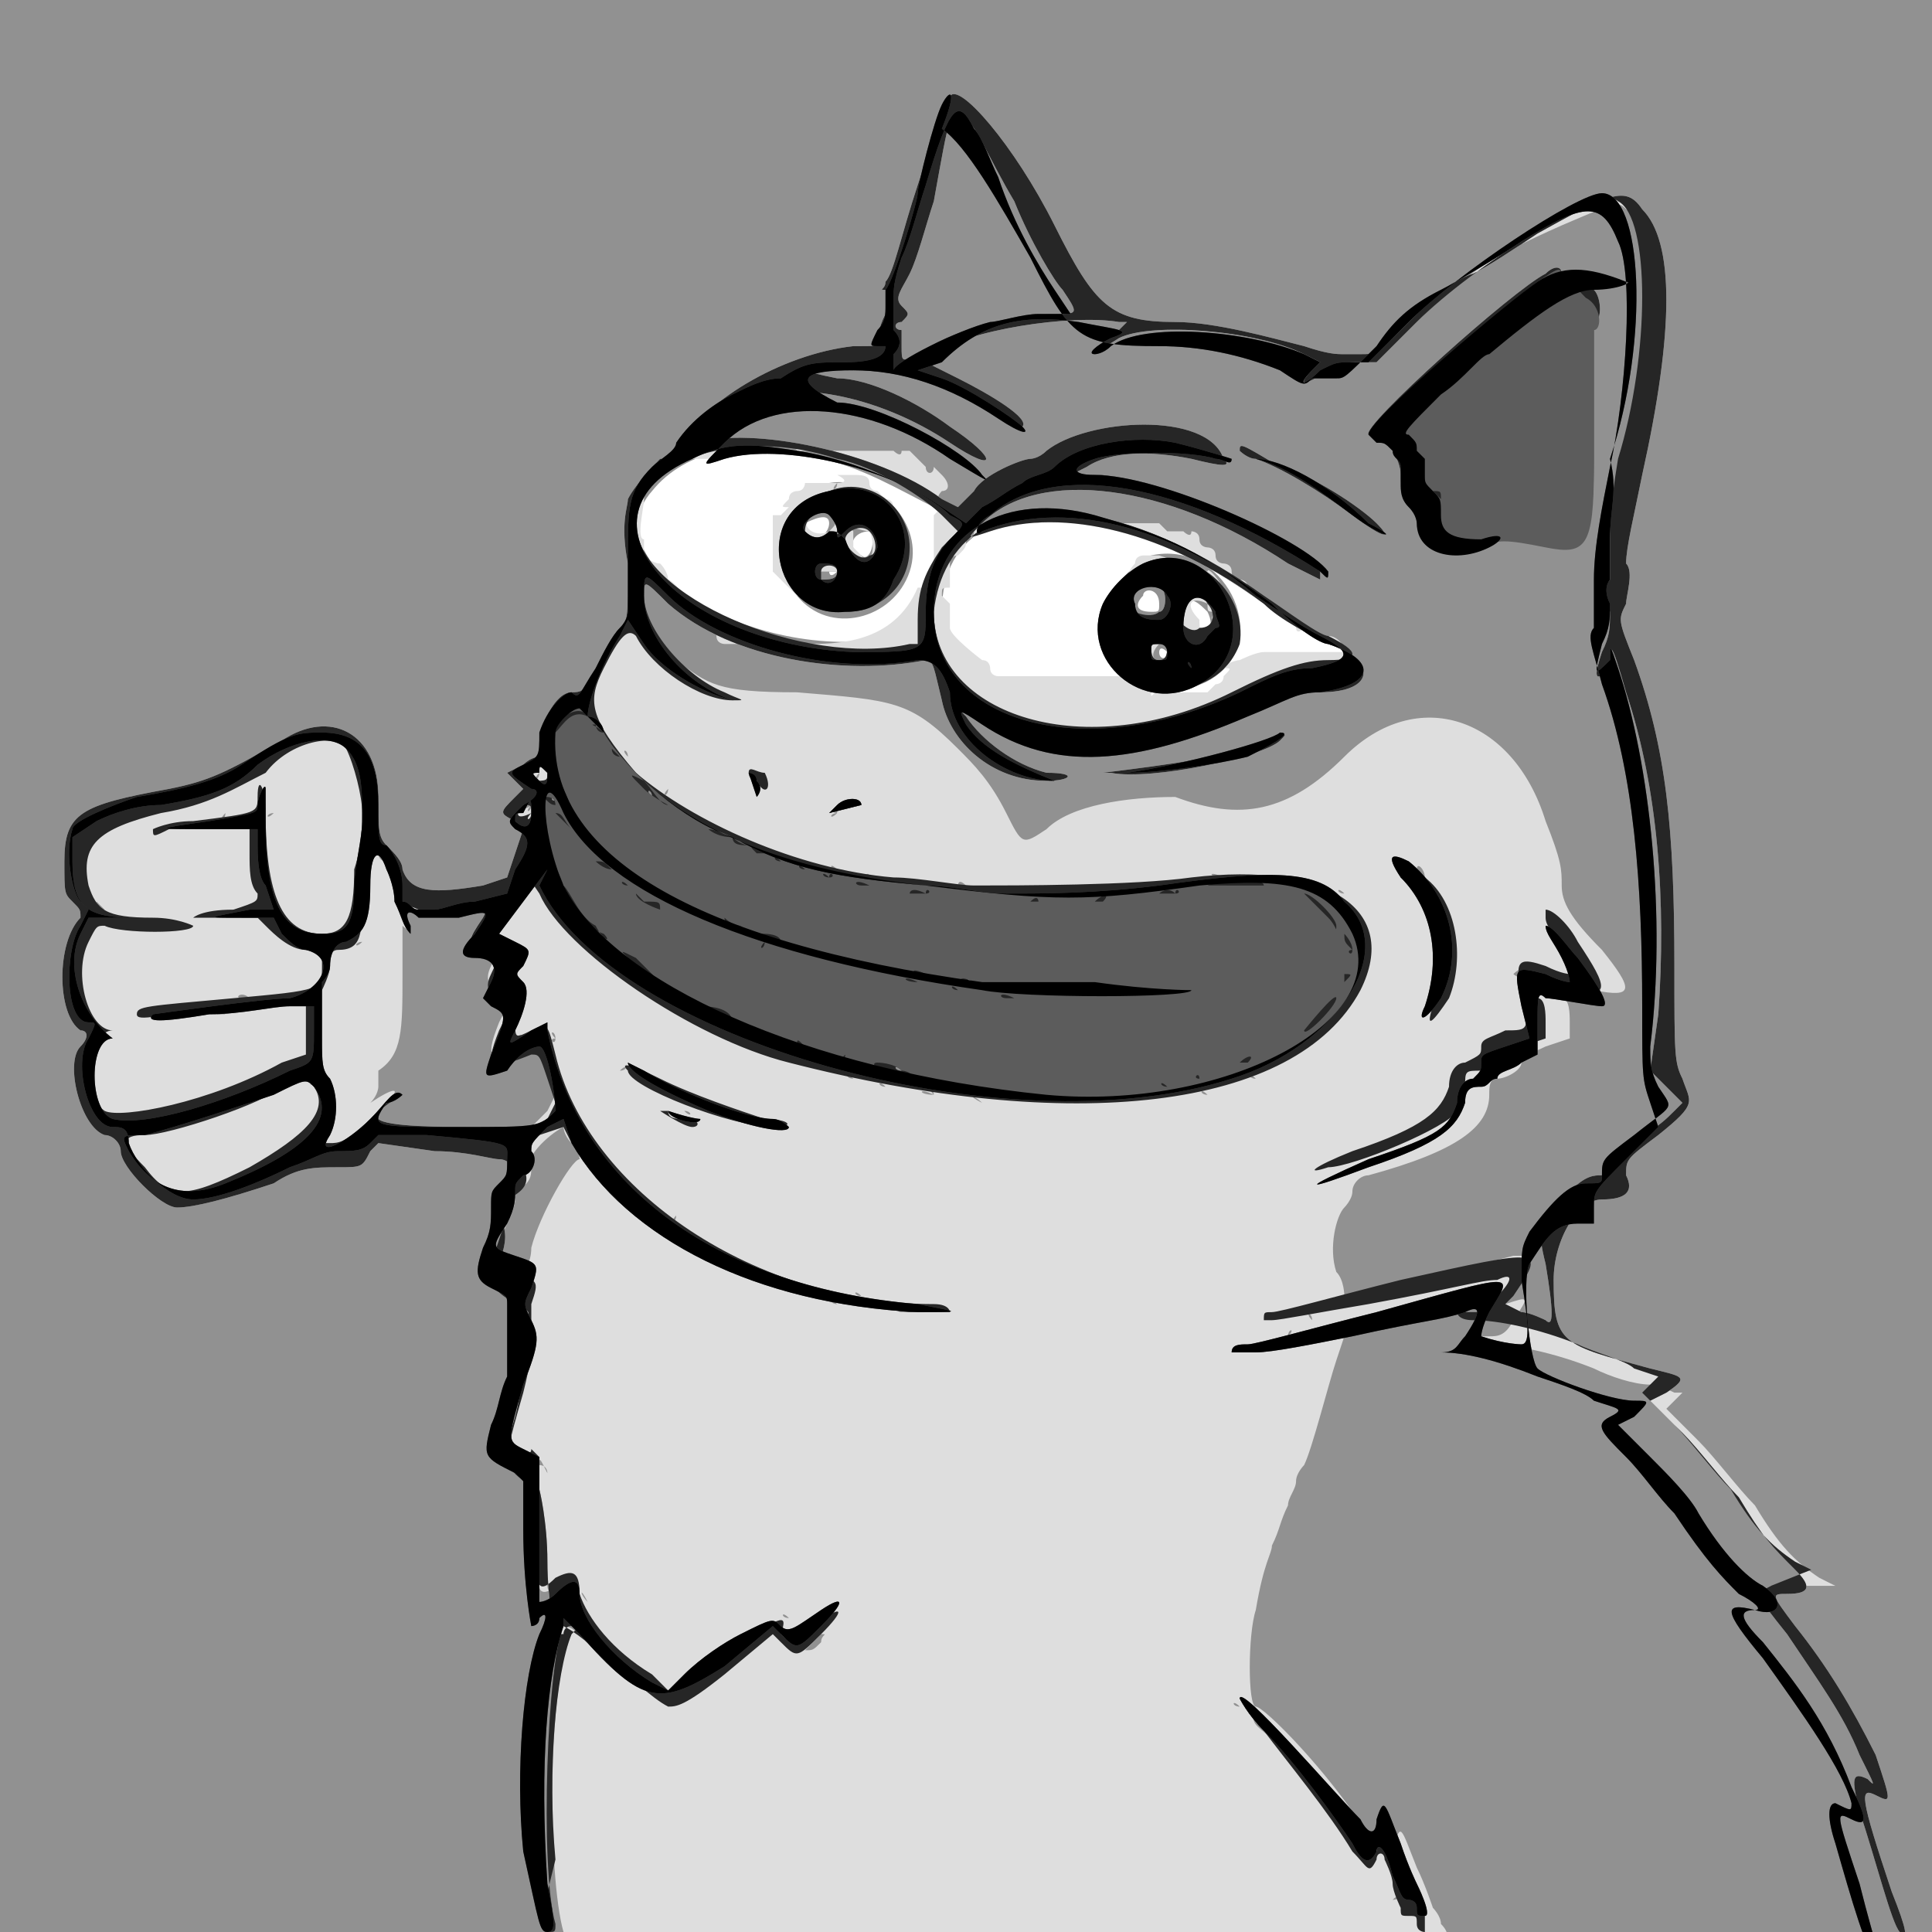 <svg xmlns="http://www.w3.org/2000/svg" xmlns:xlink="http://www.w3.org/1999/xlink" xml:space="preserve" viewBox="0 0 24 24" fill="#000000"><rect x="0" y="0" width="24" height="24" fill="#808080" stroke="none"/><defs><path id="a" d="M0 0h24v24H0z"/></defs><clipPath id="b"><use xlink:href="#a" style="overflow:visible"/></clipPath><g style="clip-path:url(#b)"><path d="M0 0h24v24H0z" style="fill:#FFFFFF"/><path d="M0 12v12h24V0H0zm10.2-6.3c.5.1 1 .4 1.4.6l.3.2-.1.2c-.2.2-.3.6-.3.9v.3h-.3c-1.8.4-3.9-.9-3.1-1.8.4-.5 1.2-.7 2.1-.4m.1.3c-.7.2-.9.9-.4 1.4.4.5 1.2.3 1.4-.3s-.4-1.2-1-1.1m3.5.5c.6.2 1.2.5 1.9 1 .3.2.7.5.8.5.3.1.3.2-.1.2-.3 0-.5.1-1 .3-1.2.6-1.8.6-2.8.3q-.9-.3-.9-1.2c0-1 .8-1.4 2.1-1.1m-3.5 0c0 .1-.1.2-.2.2s-.1-.1-.1-.2q.3-.15.3 0m.5.1c.1.1 0 .4-.1.3-.2-.1-.1-.3.1-.3-.1 0 0 0 0 0m3.5.3c-.2.1-.4.3-.5.5-.3.7.6 1.5 1.3 1s.1-1.7-.8-1.5m-3.9.2q-.15.15 0 0c-.1.1-.1 0-.1 0zc-.1 0 0 0 0 0m4 .4c0 .1 0 .1-.1.1-.2 0-.2-.1-.1-.2 0-.1.2-.1.2.1m.6.1c.1.2 0 .3-.2.2-.1 0-.1-.2-.1-.3.1-.1.2 0 .3.1m-.5.5c0 .1-.1.1-.1 0 0 0 0-.1.1 0 0-.1 0 0 0 0M6.7 9.6q-.15 0 0 0c-.1 0 0-.1 0 0 0-.1 0 0 0 0" style="fill-rule:evenodd;clip-rule:evenodd;fill:#919191"/><path d="M11.8 1.2c-.1.1-.2.5-.4 1.1s-.3 1.1-.4 1.2c0 .1-.1.1 0 .1s.1.2 0 .3c-.1.2-.1.3 0 .2.1 0 .1 0 .1.1s-.1.1-.5.1c-.9.1-1.9.7-2.2 1.3-.1.1-.1.1-.2.1 0 0-.3.3-.4.5 0 .1-.1.3 0 .8 0 .7 0 .7-.1.8s-.2.3-.3.5c-.1.3-.2.3-.3.3-.2 0-.4.4-.4.7v.1s-.1 0-.2.1l-.2.1.1.1.1.1-.1.1c-.2.2-.2.2 0 .3l.1.1-.1.3-.1.3-.3.1c-.6.1-.9.1-1-.2 0-.1-.1-.2-.2-.3s-.1-.2-.1-.6c0-.8-.6-1.1-1.2-.7-.7.4-.9.5-1.4.6-1.1.2-1.3.3-1.3.9 0 .4 0 .4.1.5s.1.1.1.2c-.3.3-.3 1.2 0 1.4.1 0 .1.1 0 .2-.2.2 0 1 .3 1.1.1 0 .2.1.2.2 0 .2.5.7.7.7q.3 0 1.2-.3c.3-.2.5-.2.8-.2s.3 0 .4-.2l.1-.1.7.1c.4 0 .7.1.8.1.2 0 .3.3.1.5-.1.1-.1.1-.1.2.1.2.1.3 0 .6s-.1.3.2.5c.2.1.2.1.1.2v.2c0 .3 0 .6-.1 1-.2.6-.1.7.3.9 0 0 .1.4.1.9s.1.9.1.9H7s0-.1.1-.1.1 0 0 .1c-.3.6-.3 3-.1 3.7 0 .1 10.9.1 10.9 0 .1.1.1 0 0-.1 0-.1-.1-.2-.1-.2s-.1-.3-.2-.5c-.2-.5-.2-.6-.3-.2 0 .1 0 .1-.3-.2-.5-.8-1.3-1.6-1.4-1.6s-.1-.9 0-1.2c.1-.6.2-.7.2-.8.1-.2.1-.3.2-.5 0-.1.1-.2.1-.3s.1-.2.1-.2c.1-.2.3-1 .4-1.3l.1-.3.9-.2c.5-.1 1-.2 1.1-.2.3-.1.3-.1.1.2-.1.2-.2.2-.3.2h-.2s0 .1.2.1c.3 0 .8.1 1.3.3.2.1.5.2.7.2.1 0 .3.1.3.1h.1l-.1.1-.1.1.4.4c.2.2.5.6.7.8.3.5.5.7.8.9l.2.1H22c-.2.1-.2.1.2.6.4.6.7 1 .9 1.5.2.4.2.4.1.3-.2-.1-.2 0-.1.4.2.6.4 1.4.5 1.5s.1 0-.1-.5c-.4-1.2-.4-1.3-.2-1.2s.2.1 0-.5c-.3-.6-.6-1.1-1-1.6-.3-.4-.3-.4-.1-.4.3 0 .3-.1.1-.3-.3-.3-.4-.4-.7-.9-.2-.2-.5-.6-.7-.8l-.4-.4.2-.1c.3-.2.2-.2-.2-.3-1.1-.3-1.2-.3-1.2-1.1 0-.5.3-1 .6-1q.45 0 .3-.3c0-.2 0-.2.4-.5.5-.4.4-.4.3-.7-.1-.2-.1-.3-.1-1.4 0-1.7-.1-2.7-.5-3.8-.2-.5-.2-.5-.1-.7 0-.1.1-.4 0-.5 0-.2.1-.6.2-1.1q.6-2.7 0-3.3c-.2-.3-.4-.2-1.3.3-.3.2-.6.4-.8.5-.3.1-.5.3-.8.6-.4.4-.4.4-.6.4h-.2c-.1 0-.2 0-.5-.1-.4-.1-1.1-.3-1.6-.3-.8 0-1-.2-1.5-1.2S11.9 1 11.8 1.2m.2.3c.1 0 .3.5.6 1 .2.5.5 1 .6 1.1.2.3.2.3-.1.3-.5 0-1.3.2-1.7.5-.2.1-.2.1-.2-.1v-.2c-.1 0-.1-.1 0-.1.1-.1.1-.1 0-.2s0-.2.1-.4.2-.6.3-.9c.2-1.1.2-1.2.4-1m8.2 1.1c.4.2.4 1.9 0 3.2-.2.5-.2.7-.2 1v.4c-.1.1-.1.2 0 .4 0 .2 0 .3-.1.5-.1.3-.1.4.1.2 0-.3 0-.4.2.3.4 1.2.5 2.6.4 4l-.1.7.2.2.2.2-.1.1c-.1.1-.2.2-.4.3-.3.2-.4.3-.4.4s0 .1-.1.1-.2 0-.4.2c-.4.4-.4.5-.3.9.1.6.1.8 0 .7 0 0-.2-.1-.3-.1l-.2-.1.1-.1c.2-.3.3-.5.1-.5h-.1l-.8.2c-1.4.3-1.3.3-1.3.3s0-.2-.1-.3c-.1-.3 0-.7.1-.8 0 0 .1-.1.1-.2s.1-.2.2-.2c1.1-.3 1.5-.6 1.5-1 0-.1 0-.2.1-.2s.3-.1.3-.2.1-.1.3-.2l.3-.1v-.2c0-.1 0-.3-.1-.3 0-.1 0-.1.4-.1.5.1.5 0 .1-.5-.4-.4-.5-.6-.5-.8s0-.3-.2-.8c-.4-1.3-1.6-1.7-2.5-.8-.7.7-1.3.8-2.1.5-.6 0-1.3.1-1.6.4-.3.2-.3.2-.5-.2s-.4-.6-.6-.8c-.6-.6-.8-.6-2-.7-1 0-1.1-.1-1.5-.4-.3-.2-.4-.6-.4-.8s0-.2.3.1c.8.7 2.2.9 3.2.7.1 0 .1.1.2.5.1.5.6 1 1.3 1 .3 0 .4-.1 0-.1-.4-.1-.8-.4-1-.7-.1-.1-.1-.1.3.1 1 .5 1.9.5 3.1-.1.5-.3.7-.3 1-.3.7 0 .7-.4.1-.6-.2-.1-.6-.3-.8-.5-1.2-.9-2.5-1.2-3.4-.9-.3.1-.3.1-.1-.1.7-.7 2.3-.5 3.8.5l.4.2v-.1s-.1-.1-.3-.2c-.7-.5-1.8-.9-2.4-1h-.4l.2-.1c.3-.2.8-.2 1.3-.1.4.1.5.1.4 0-.2-.6-1.7-.5-2.2-.1-.1.1-.2.1-.2.1-.1 0-.6.2-.7.4l-.2.2-.2-.1c-.8-.6-2.4-.9-3-.7-.1 0 .3-.4.5-.5.6-.3 1.7-.1 2.6.5.6.4.6.2 0-.2-.4-.3-1-.6-1.4-.6-.5-.1-.4-.1.2-.1s1.3.2 1.9.6c.1.1.2.1.2.1.1-.1-.4-.4-.8-.6l-.4-.2.1-.1c.4-.3 1.7-.5 2.3-.4h.1l-.1.1c-.3.2-.3.3 0 .1.4-.2 1.7-.1 2.3.2l.2.1-.1.1c-.2.2-.1.2.2 0 .2-.1.2-.1.4-.1h.2l.5-.5c.6-.6.9-.8 1.8-1.2.7-.3.7-.3.8-.2m-1 .8c-.4.2-2.3 1.9-2.2 2h.1c.1 0 .3.3.3.5 0 .1 0 .2.1.2s.1.1.1.2c0 .4.5.6.8.4.2-.1.4-.1.8 0 .5.1.6 0 .6-1V4c.1 0 .1-.3 0-.4s-.1-.1 0-.1c.3 0 0-.1-.4-.1 0-.1-.1-.1-.2 0m.5.1q0 .15 0 0-.15 0 0 0s.1 0 0 0m-.4.2c-.1.1-.1 0 0 0q-.15 0 0 0m-.6.4s0 .1-.1.1l-.1.1.1-.1c.1-.1.1-.2.1-.1m-.4.3q0 .15 0 0c-.2.1-.2.1-.1.1zm-.4.4s0 .1 0 0q-.15.15 0 0c-.1 0 0 0 0 0m-.3.3c-.1.1-.1 0 0 0-.1 0 0-.1 0 0m-7.7.5h1.2s.1.1.1 0h.1l.1.1.1.1c0 .1.1.1.1 0l.1.1c.1.1.1.2 0 .2 0 0-.1.1 0 .1v.1l-.1.1v.5c0 .2 0 .5-.1.4h-.1c-.3.7-1 .7-1.4.7H9s-.1 0-.1-.1-.1-.1 0 0l-.1-.1s-.1 0-.1-.1c-.3-.5-.4-.5-.4-.5s0-.1-.1-.2c-.1 0-.2-.1-.2-.1v-.2c-.1 0 0-.4 0-.5v-.1s0-.1.1-.2.2-.2.2-.1l.1-.1s.1-.1.1 0h.4c.1-.2 1-.2 1-.1m5.5 0s.1.1.2.1c.3.1.8.4 1.2.7s.5.3.3.1-.8-.6-1.2-.7c-.5-.3-.5-.3-.5-.2m2.3.4q0-.15 0 0 0-.15 0 0m-7.3 0c0 .1-.1.1 0 0H10s0 .1-.1.1c0 0-.1 0-.1.1-.1.1-.1.1 0 .1l-.1.1h-.1v.7l.3.3h.8s.1 0 .2-.1l.1-.1.1-.1c0-.1.1-.1 0-.1v-.1c.1-.1.1-.4 0-.4v-.2s0-.1-.1-.1l-.1-.1s-.1 0-.1-.1-.1-.1-.2-.1h-.2c.2.1 0 .1 0 .1m7.5.3q-.15 0 0 0 0-.15 0 0 0-.15 0 0m-4.4.1c.1 0 .1 0 .1.1s0 0 .1 0h.7l.1.1h.2s.1.1.1 0c0 0 .1 0 .1.1s.1.1.1.1.1 0 .1.1.1.1.1.1.1 0 .1.1.1.1.1.1.1 0 .1.1.5.4.5.4.1 0 .1.1c0 0 0 .1.1 0 0 0 .1 0 .1.1 0 0 .1.1.1 0h.1c.1 0 .2.1.2.2h-1c-.1 0-.3.1-.3.1-.1 0-.5.2-.5.2h-2.5s-.1 0-.1-.1c0 0 0-.1-.1-.1 0 0-.4-.3-.4-.4v-.3l-.1-.1c0-.1 0-.1.1-.1V7s0-.1.1-.1c.1-.1.1-.1.1-.2 0 0 .1 0 .1-.1l.1-.1h.7c.3-.1.5-.1.6-.1m-3.2 0c.1.1.1.1 0 .2-.2.1-.4-.1-.2-.2.1-.1.2-.1.2 0m7.6.1q.15.15 0 0 0-.15 0 0m-7.1.1c.1.2 0 .5-.1.3l-.1-.1v-.2c-.1-.1.1 0 .2 0m7.4 0q-.15 0 0 0-.15 0 0 0m-3.8.3q0 .15 0 0h-.2s-.1 0-.1.1c-.1.1-.1.2-.1.2s0 .1-.1.1c0 0-.1 0 0 .1v.8c0 .1.3.3.3.3s.1 0 .1.1 0 0 .1 0h.6l.1-.1s.1 0 .1-.1c.1-.1.1-.1 0-.1l.1-.1v-.4c0-.1 0-.2-.1-.2v-.2c.1 0-.2-.4-.2-.3h-.2l-.1-.1zm-4 .2c0 .1-.1.1-.2.1 0 0-.1 0-.1-.1zm4 .2q0 .15 0 0c.1 0 .1.3 0 .3 0 .1-.3.1-.3 0-.1-.1 0-.2 0-.3.1 0 .3-.1.3 0m.6.2s0 .1 0 0c0 .1 0 .1.1.1q.15 0 0 0s-.1.1 0 .1v.1s-.1 0-.1.1q0 .15 0 0s0-.1 0 0c-.1 0-.1-.1-.1-.2-.2-.2-.1-.3.1-.2m-.5.6s0 .1 0 0c0 .1 0 .1-.1.1s-.1-.1 0-.2c.1 0 .1 0 .1.1q.15 0 0 0m-6.3.1q.15.15 0 0c-.1 0-.1-.1 0 0-.1-.1 0 0 0 0m1 .5h-.1zs.1 0 0 0m-2 .1q0 .15 0 0-.15 0 0 0m.2.1q.15 0 0 0 0-.15 0 0 0-.15 0 0m8.3.3c-.4.2-1.2.3-2 .4h.1c.5.1 1.9-.2 2.1-.4.1-.1.1-.1-.2 0m-11.8 0q0 .15 0 0s.1 0 0 0m.4.1c.1 0 .1.1 0 0 .1.1 0 0 0 0l-.1-.1s.1 0 .1.1m3.5.1q.15.15 0 0c-.1-.1 0-.1 0 0m-4.6.1q-.15.15 0 0m3.5.1c0 .1-.1.1 0 0h-.1c-.1 0 0-.1.1 0-.1 0 0 0 0 0v-.1zm1.1 0q.15.15 0 0c-.1-.1 0-.1 0 0m-1 .1q-.15 0 0 0 0-.15 0 0m2.7.1s-.1 0 0 0c-.1-.1 0-.1 0 0q0-.15 0 0m-1.4.1q.15 0 0 0-.15-.15 0 0c-.1-.1 0-.1 0 0m.2-.1q0 .15 0 0c0 .1-.1.1 0 0q-.15 0 0 0-.15 0 0 0m-3.8.2c0 .1 0 0 0 0v-.1zm5-.2q0 .15 0 0-.15.15 0 0m-6.1.3c-.1.1-.1 0 0 0v-.2zm3.5-.2s0 .1 0 0c0 .1-.1 0 0 0q-.15 0 0 0c-.1 0 0 0 0 0m-4.7.1q-.15 0 0 0-.15 0 0 0m1 .1q0-.15 0 0 0-.15 0 0m3.4-.1q0 .15 0 0c-.1.1-.2 0-.2 0zc-.1.1 0 .1 0 0m.5 0s0 .1 0 0c0 .1 0 0 0 0q-.15 0 0 0m3.3.1c-.1 0-.1.1 0 0-.1 0 0-.1 0 0q0-.15 0 0m-8.5 0q-.15-.15 0 0 0-.15 0 0m1.2 0s-.1 0 0 0q-.15 0 0 0m-.3 0c0 .1-.1.1 0 0q-.15 0 0 0m4.2.1q-.15-.15 0 0 0-.15 0 0m-4.7 0s.1 0 0 0m-.3.1s0 .1 0 0q-.15 0 0 0 0-.15 0 0m1 0h-.1zm.2.2c0 .1 0 0 0 0v-.2zm3.9-.2s0 .1 0 0c0 .1 0 0 0 0q-.15 0 0 0m-4.9 0q0 .15 0 0 .15 0 0 0m-1.2.2q0 .15 0 0 0 .15 0 0m2.4.1q-.15 0 0 0v-.1zm3.9 0q.15 0 0 0s0-.1 0 0c0-.1 0 0 0 0m-2.9.6v-.4zm5.1-.6s-.1 0 0 0q-.15 0 0 0m-8.5.2v-.1zm3.8-.1q0 .15 0 0c-.1 0-.1-.1-.1-.1zm2.9 0q.15.15 0 0 0 .15 0 0m2.7.1s-.1 0 0 0c-.1 0-.1-.1 0 0 0-.1 0 0 0 0m7.3.1.1.1zc-.1-.1-.2-.1-.1-.1 0-.1.1 0 .1.1m-10.8 0q0-.15 0 0c0-.1 0 0 0 0m8.7-.1h-.1zs.1 0 0 0m.4 0h-.1zm-12.7.1q-.15.15 0 0c-.1 0-.1-.1 0 0m.1 0s0-.1 0 0m7.4 0c-.1 0 0-.1 0 0 0-.1 0 0 0 0m4.4 0s-.1 0 0 0c-.2 0-.2-.1 0 0 0-.1 0 0 0 0m2.3 0q.15.15 0 0c.1.1 0 .1 0 0l-.1-.1zM4.9 11q-.15 0 0 0-.15-.15 0 0 0-.15 0 0m6.8-.1h-.1zm3.1 0h-.1zM12 11h-.1s0-.1.1 0c0-.1 0 0 0 0m2.4 0h-.1s0-.1.1 0c0-.1.1 0 0 0m-2 0h-.1zm1.6 0q-.15 0 0 0-.15 0 0 0m1.1 0H15zm-3.7.1q-.15 0 0 0-.15-.15 0 0 0-.15 0 0m3.3 0s-.1 0 0 0q-.15-.15 0 0 0-.15 0 0m2 0q.15.15 0 0c-.1 0-.1-.1 0 0 0-.1 0 0 0 0m-15.5.1.1.1s-.1 0-.1-.1c-.1-.1-.2-.1-.1-.1zm2.1 0q0-.15 0 0 0-.15 0 0m1.6 0q0-.15 0 0 0-.15 0 0m6.9-.1s.1 0 0 0m2.4 0q.15 0 0 0m-10.7.1q-.15 0 0 0-.15-.15 0 0m3.6 0q-.15-.15 0 0 0-.15 0 0m-1.1.2c-.2.3-.2.3 0 .3s.2.1.1.3 0 .3.2.3c.1 0 .1 0-.1.4-.2.5-.1.5.4.3.1 0 .1 0 .2.3l.1.3-.1.2-.2.2H6c-.5 0-1.2 0-1.3-.1 0 0 0-.1.1-.2.2-.2.1-.2-.2 0q-.3.15 0 0c.1-.1.1-.2.1-.2v-.2c.3-.2.3-.5.3-1.2v-.6c.1.1.1 0 0-.1-.1-.2 0-.2.1-.1q.15.15.6 0c.4-.1.4-.1.3.1m10.9-.1q-.15-.15 0 0 0-.15 0 0M3 11.3h-.1zm4.2 0s0 .1 0 0c0 .1 0 0 0 0q-.15 0 0 0m10.6.1q-.15 0 0 0-.15-.15 0 0m-14.4 0s0 .1 0 0c0 .1 0 0 0 0q-.15 0 0 0m3.6 0s0 .1 0 0c0 .1-.1 0 0 0q-.15 0 0 0-.15 0 0 0m-4 0q0 .15 0 0c-.1 0 0 0 0 0m-1.5.1s-.1 0 0 0q-.15 0 0 0m2.2 0s0 .1 0 0c0 .1 0 0 0 0q-.15 0 0 0c-.1 0 0 0 0 0m.1.1s.1 0 0 0m14 0c0 .1 0 0 0 0m.3.3v-.2zm-13.6-.2c-.1.1-.1 0 0 0 0 0 0-.1 0 0m12.2 0c0 .1 0 0 0 0m-9 .1q-.15 0 0 0c-.1 0 0 0 0 0m9.3 0c0 .1 0 0 0 0q.15 0 0 0m-16 .3v-.2zm3-.3c0 .1-.1.1 0 0q-.15 0 0 0m.2 0q0 .15 0 0 0 .15 0 0m6.6.1s-.1 0 0 0q-.15 0 0 0m-4.4.2q.15 0 0 0s0-.1 0 0c0-.1 0 0 0 0m1.2 0q.15 0 0 0s0-.1 0 0c0-.1 0 0 0 0m11.4 0c-.1.1-.2 0-.2 0 .1-.1.2-.1.2 0m-8 0c-.1 0 0 0 0 0m6.8.1q0-.15 0 0c0-.1 0 0 0 0m-5.7 0s-.1 0 0 0c-.1 0-.1-.1 0 0 0-.1 0 0 0 0m-8.1 0s-.1 0 0 0q-.15.15 0 0c-.1 0 0 0 0 0m14.9.1s-.1 0 0 0c-.1-.1 0-.1 0 0q0-.15 0 0m-5.7 0h-.1c-.1 0-.1-.1.1 0 0-.1 0 0 0 0m.9 0q-.15-.15 0 0 0-.15 0 0m.8 0q0 .15 0 0s0-.1 0 0m-11.3 0h-.1zm2.9.1q0-.15 0 0 .15-.15 0 0m-3.4 0H3c-.1 0 0-.1.1 0 0-.1 0 0 0 0m-.4 0s-.1 0 0 0q-.15 0 0 0m10.6 0h-.2.2m.9 0h-.3.3m4.7.1q0-.15 0 0c0-.1 0 0 0 0m-16.7 0q0-.15 0 0 .15-.15 0 0m1.1 0h-.1zm-.5.1h-.1c-.1-.1-.1-.1.1 0q0-.15 0 0m3.7 0q0-.15 0 0m-4.1 0s-.1 0 0 0q-.15 0 0 0m-1.2.1q0-.15 0 0 0-.15 0 0m.7 0q-.15-.15 0 0 0-.15 0 0m17.1 0c0 .1-.1.1 0 0-.1-.1 0-.1 0 0 0-.1 0 0 0 0m-12.6.2q0-.15 0 0c.1-.1.1 0 0 0m.5 0c0 .1-.1 0 0 0-.1-.1 0-.1 0 0 0-.1 0 0 0 0m9.5-.1s0 .1 0 0q-.15.15 0 0m-15.1.1q-.15.15 0 0s0-.1 0 0m2.5.2v-.2zm15.2-.2s-.1 0 0 0q-.15 0 0 0m-15 .2q0 .15 0 0V13zm12.2-.1s0 .1 0 0q-.15.15 0 0m-9.3.2q0-.15 0 0c0-.1 0 0 0 0m.8.1q0-.15 0 0c.1-.1.1 0 0 0m3.3-.1s-.1 0 0 0q-.15 0 0 0m.2.1c-.1 0-.1-.1 0 0 0-.1 0 0 0 0m4.6 0s0-.1 0 0m-14.7.1q0-.15 0 0c0-.1 0 0 0 0m9.2-.1s.1 0 0 0m8.1 0s.1 0 0 0m-7.8.1s-.1 0 0 0c-.1 0-.1-.1 0 0 0-.1 0 0 0 0m1.1 0s0-.1 0 0c0-.1.1 0 0 0m3.9 0c-.1 0-.1-.1 0 0 0-.1 0 0 0 0m-11.7 0q0 .15 0 0c0 .1-.1.1 0 0q-.15 0 0 0c-.1 0 0 0 0 0m11.6 0q-.15 0 0 0-.15 0 0 0m2.7.1q-.15 0 0 0-.15-.15 0 0c0-.1 0 0 0 0m-7.2 0s-.1 0 0 0c-.1 0-.1-.1 0 0 0-.1 0 0 0 0m.2 0q-.15 0 0 0m1.8 0h-.1zm1 0q-.15 0 0 0m-12.9.1q0-.15 0 0 .15 0 0 0m10.5 0q-.15 0 0 0c-.2 0-.2-.1 0 0-.1-.1 0-.1 0 0m3.4 0s-.1 0 0 0c-.1 0-.1-.1 0 0 0-.1 0 0 0 0m-3.2 0s.1 0 0 0m-7.8.1q0-.15 0 0m8.2 0s-.1 0 0 0c-.2-.1-.1-.1 0 0q0-.15 0 0m2.3 0s-.1 0 0 0q-.15-.15 0 0 0-.15 0 0m-1.8 0h-.2.2m1.5 0H14zm-5.7.1c.1 0 .1.1 0 0 0 .1 0 0 0 0s0-.1 0 0c0-.1 0 0 0 0m.6 0s.1 0 0 0m-6.3.1s-.1 0 0 0q-.15-.15 0 0 0-.15 0 0m15.2 0q-.15.15 0 0m-10.9.3c.1.1.1.2.1.2-.1 0-.5.7-.6 1.1 0 .2-.1.3-.1.2 0 0-.1 0-.2-.1-.1 0-.1 0-.1-.1 0 0 0-.1.1-.3s.1-.3.1-.3v-.1c.2-.1.2-.2.2-.3-.1-.1.2-.4.4-.5 0 0 0 .1.1.2m2.2-.2s-.1 0 0 0q-.15 0 0 0m.5 0h-.4.4m-5.7.1c-.2.1-.2.1-.1.1.1-.1.1-.2.1-.1m-.3 0s-.1.1 0 0q-.15.15 0 0c-.1 0 0 0 0 0m3.7.2s0 .1 0 0c0 .1 0 0 0 0q-.15 0 0 0m-5.6.2q0 .15 0 0 0 .15 0 0l-.1-.1zm5.9.2.2.2zc-.2-.1-.2-.2-.2-.2zm-.4-.1q.15.15 0 0 0 .15 0 0m9.1.2q-.15 0 0 0-.3-.15 0 0c-.1-.1 0 0 0 0m-8.6.3q0 .15 0 0 0 .15 0 0m.5 0q0 .15 0 0c0 .1-.1.1 0 0q-.15 0 0 0-.15 0 0 0m-1.7.7q0 .15 0 0 0 .15 0 0m4 .3s-.1 0 0 0c-.1 0-.1-.1 0 0 0-.1 0 0 0 0m.3 0q-.15 0 0 0m-.6.1s-.1 0 0 0c-.1 0-.1-.1 0 0 0-.1 0 0 0 0m1.2 0h-.2.2m-.8 0h-.1zm.5.1h-.1c-.1 0 0-.1.1 0 0-.1 0 0 0 0m5 .1c-.1-.1 0-.1 0 0q0-.15 0 0m-.2 0s-.1 0 0 0q-.15 0 0 0m-.2.1s-.1 0 0 0q-.15-.15 0 0 0-.15 0 0m.4 0s-.1 0 0 0q-.15 0 0 0m-.3.1q0-.15 0 0c0-.1.1-.1 0 0m-.2 0s-.1 0 0 0q-.15 0 0 0m-9.1.4q0-.15 0 0c0-.1 0 0 0 0m-.2.4s0-.1 0 0q.15 0 0 0m.3.9s-.1 0 0 0c-.1-.2-.1-.2-.1-.1.1 0 .1.1.1.1m0 .7q0 .15 0 0v-.2zm.1.7q.15 0 0 0c-.1.1-.2.1-.2 0s0-.1.1 0c0 .1.1.1.1 0m.4.2q-.15 0 0 0c-.1-.1-.1-.2 0 0q0-.15 0 0m2.5.2q-.15 0 0 0c-.1 0-.1-.1 0 0 0-.1 0 0 0 0m-.2 0q-.15.15 0 0m-2.3.3.2.2zc-.1-.1-.3-.2-.3-.2q-.15 0 0 0c.1 0 .2.1.3.2m.5.2-.2-.2-.2-.2.2.2zm2.2-.4q0 .15 0 0-.15.15 0 0-.15 0 0 0-.15 0 0 0m-.3.1q-.15 0 0 0c-.1-.1 0-.1 0 0m.5.1c-.1.1-.1.1-.2.1l.2-.2c.1 0 0 0 0 .1m-.9.1q0 .15 0 0-.15.15 0 0m-.4.1s-.1.1 0 0q-.15.15 0 0c-.1 0 0 0 0 0m.2.1q-.15.15 0 0s0-.1 0 0m-1.4.1q.15 0 0 0 0-.15 0 0 0-.15 0 0m-.9.1c0 .1 0 0 0 0m1.6.1s-.1 0 0 0q-.15 0 0 0m-.3.1q0-.15 0 0 0-.15 0 0m.6-.1s0 .1 0 0q-.15.15 0 0c-.1 0 0 0 0 0m6.7.2c-.1 0-.1-.1 0 0 0-.1 0 0 0 0m-8.6.2q0 .15 0 0v-.2zm9 .2.1.1c-.2-.2-.4-.4-.3-.4-.1.1.1.2.2.3m-9 1v-.4zm9.6-.2q-.15 0 0 0m.2.2q-.15 0 0 0c-.1 0-.1-.1 0 0-.1-.1-.1 0 0 0m.6.5q-.15-.15 0 0c0-.1 0 0 0 0m-.3.1q.15 0 0 0 0-.15 0 0 0-.15 0 0m-10.1.1q0 .15 0 0v-.1zm10.5.3q0-.15 0 0c.1-.1.1 0 0 0m-10.4.2q0 .15 0 0v-.1zm10.6 0q-.15 0 0 0c0-.1 0 0 0 0" style="fill-rule:evenodd;clip-rule:evenodd;fill:#DEDEDE"/><path d="M11.8 1.2c-.1.1-.2.5-.4 1.1s-.3 1.1-.4 1.2c0 .1-.1.1 0 .1s.1.2 0 .3c-.1.2-.1.3 0 .2.1 0 .1 0 .1.1s-.1.1-.5.1c-.9.1-1.9.7-2.2 1.3-.1.1-.1.1-.2.1 0 0-.3.3-.4.5 0 .1-.1.3 0 .8 0 .7 0 .7-.1.8s-.2.3-.3.5c-.1.3-.2.3-.3.3-.2 0-.4.4-.4.7v.1s-.1 0-.2.1l-.2.1.1.1.1.1-.1.1c-.2.2-.2.2 0 .3l.1.1-.1.3-.1.3-.3.1c-.6.1-.9.1-1-.2 0-.1-.1-.2-.2-.3s-.1-.2-.1-.6c0-.8-.6-1.1-1.2-.7-.7.4-.9.5-1.4.6-1.1.2-1.3.3-1.3.9 0 .4 0 .4.1.5s.1.1.1.2c-.3.3-.3 1.2 0 1.4.1 0 .1.1 0 .2-.2.2 0 1 .3 1.1.1 0 .2.1.2.2 0 .2.5.7.7.7q.3 0 1.2-.3c.3-.2.5-.2.8-.2s.3 0 .4-.2l.1-.1.7.1c.4 0 .7.1.8.1.2 0 .3.3.1.5-.1.1-.1.1-.1.2.1.2.1.3 0 .6s-.1.3.2.5c.2.1.2.1.1.2v.2c0 .3 0 .6-.1 1-.2.6-.1.7.3.9 0 0 .1.4.1.9s.1.9.1.9H7s0-.1.1-.1.1 0 0 .1c-.2.5-.3 1.7-.2 2.8-.2.8-.2.9-.1.9s.1 0 .1-.1c-.2-.7-.1-3.3.1-3.7 0 0 .2.1.4.3.4.3.7.6.9.7.1 0 .2 0 .7-.4l.6-.5.1.1c.2.2.2.2.5-.1s.3-.4-.1-.1c-.3.2-.3.2-.4.1.1-.3 0-.2-.7.2l-.7.5-.2-.2c-.5-.3-.8-.7-.9-1 0-.3-.1-.3-.3-.2-.2.2-.3.2-.2-.7v-.8l-.1-.1c0 .1-.1 0-.2 0s-.1 0 .1-.7c.1-.4.1-.5.1-.7v-.4c.1-.3.1-.3-.3-.4l-.2-.1.1-.3c.1-.3.1-.3.1-.4v-.1c.2-.1.3-.2.2-.4s-.1-.2.2-.4L7 14l.1.2c.7 1.2 2.2 1.9 4.2 2.1h.5s0-.1-.2-.1c-2.2 0-4.3-1.4-4.7-3.1-.1-.4-.1-.4-.3-.3s-.2.1-.2-.1c.1-.4.1-.5 0-.6-.1 0-.1-.1 0-.1.1-.2.1-.2-.1-.3-.1 0-.2-.1-.2-.1s0-.1.1-.2.2-.3.2-.4c.1-.2.1-.2.3.1.3.7 1.9 1.8 3.1 2.1 3.5.9 6.3.6 7.1-.9.5-1-.4-1.6-2.1-1.4-.7.1-2.2.1-2.7.1-.2 0-.7-.1-1-.1-1.2-.1-2.5-.7-3.2-1.3-.6-.7-.6-.9-.4-1.3s.3-.5.4-.4c.2.4.8.8 1.2.8.2 0 .1 0-.1-.1-.5-.2-1-.8-1-1.2 0-.2 0-.2.3.1.8.7 2.2.9 3.2.7.1 0 .1.1.2.5.1.5.6 1 1.3 1 .3 0 .4-.1 0-.1-.4-.1-.8-.4-1-.7-.1-.1-.1-.1.3.1 1 .5 1.9.5 3.1-.1.5-.3.7-.3 1-.3.7 0 .7-.4.1-.6-.2-.1-.6-.3-.8-.5-1.2-.9-2.5-1.2-3.4-.9-.3.1-.3.1-.1-.1.7-.7 2.3-.5 3.8.5l.4.2v-.1s-.1-.1-.3-.2c-.7-.5-1.8-.9-2.4-1h-.4l.2-.1c.3-.2.8-.2 1.3-.1.4.1.5.1.4 0-.2-.6-1.7-.5-2.2-.1-.1.1-.2.1-.2.1-.1 0-.6.2-.7.4l-.2.2-.2-.1c-.8-.6-2.4-.9-3-.7-.1 0 .3-.4.5-.5.6-.3 1.7-.1 2.6.5.6.4.6.2 0-.2-.4-.3-1-.6-1.4-.6-.5-.1-.4-.1.2-.1s1.3.2 1.9.6c.1.1.2.1.2.1.1-.1-.4-.4-.8-.6l-.4-.2.1-.1c.4-.3 1.7-.5 2.3-.4h.1l-.1.1c-.3.2-.3.3 0 .1.4-.2 1.7-.1 2.3.2l.2.1-.1.1c-.2.2-.1.2.2 0 .2-.1.2-.1.4-.1h.2l.5-.5c.7-.7 2.3-1.7 2.5-1.5.4.2.4 1.9 0 3.2-.1.6-.1.8-.1 1.1v.4c-.1.1-.1.2 0 .4 0 .2 0 .3-.1.5-.1.3-.1.4.1.2 0-.3 0-.4.2.3.4 1.2.5 2.6.4 4l-.1.7.2.2.2.2-.1.1c-.1.1-.2.2-.4.3-.3.2-.4.3-.4.4s0 .1-.1.1-.2 0-.4.2c-.4.4-.4.5-.3.9.1.6.1.8 0 .7 0 0-.2-.1-.3-.1l-.2-.1.1-.1c.4-.6.4-.6-1.4-.2-.8.2-1.5.4-1.6.4s-.1 0-.1.1h.1c.1 0 .6-.1 1.2-.2 1.1-.2 1.4-.3 1.6-.3.2-.1.2 0 0 .2-.1.2-.2.2-.3.2h-.2s0 .1.2.1c.3 0 .8.1 1.3.3.2.1.6.2.7.3l.3.1-.1.1-.1.1.4.4c.2.2.5.6.7.8.3.5.5.7.8.9l.2.1-.5.2c-.2.1-.2.1.2.6.4.6.7 1 .9 1.5.2.4.2.4.1.3-.2-.1-.2 0-.1.4.2.6.4 1.4.5 1.5s.1 0-.1-.5c-.4-1.2-.4-1.3-.2-1.2s.2.1 0-.5c-.3-.6-.6-1.1-1-1.6-.3-.4-.3-.4-.1-.4.3 0 .3-.1.1-.3-.3-.3-.4-.4-.7-.9-.2-.2-.5-.6-.7-.8l-.4-.4.2-.1c.3-.2.2-.2-.2-.3-1.1-.3-1.2-.3-1.2-1.1 0-.5.3-1 .6-1q.45 0 .3-.3c0-.2 0-.2.4-.5.5-.4.4-.4.3-.7-.1-.2-.1-.3-.1-1.4 0-1.7-.1-2.7-.5-3.8-.2-.5-.2-.5-.1-.7 0-.1.1-.4 0-.5 0-.2.1-.6.2-1.1q.6-2.7 0-3.3c-.2-.3-.4-.2-1.3.3-.3.2-.6.4-.8.5-.3.1-.5.3-.8.6-.4.4-.4.4-.6.4h-.2c-.1 0-.2 0-.5-.1-.4-.1-1.1-.3-1.6-.3-.8 0-1-.2-1.5-1.2S11.9 1 11.8 1.2m.2.3c.1 0 .3.5.6 1 .2.5.5 1 .6 1.1.2.3.2.3-.1.3-.5 0-1.3.2-1.7.5-.2.1-.2.1-.2-.1v-.2c-.1 0-.1-.1 0-.1.1-.1.1-.1 0-.2s0-.2.1-.4.2-.6.3-.9c.2-1.1.2-1.2.4-1m7.2 1.9c-.4.2-2.3 1.9-2.2 2h.1c.1 0 .3.3.3.5 0 .1 0 .2.1.2s.1.1.1.2c0 .4.5.6.8.4.2-.1.4-.1.8 0 .5.1.6 0 .6-1V4c.1 0 .1-.3 0-.4s-.1-.1 0-.1c.3 0 0-.1-.4-.1 0-.1-.1-.1-.2 0m.5.1q0 .15 0 0-.15 0 0 0s.1 0 0 0m-.4.2c-.1.1-.1 0 0 0q-.15 0 0 0m-.6.4s0 .1-.1.1l-.1.1.1-.1c.1-.1.1-.2.1-.1m-.4.3q0 .15 0 0c-.2.1-.2.1-.1.1zm-.4.4s0 .1 0 0q-.15.15 0 0c-.1 0 0 0 0 0m-.3.3c-.1.1-.1 0 0 0-.1 0 0-.1 0 0m-7.2.6c.5.1 1.1.5 1.3.7l.2.2-.2.2c-.2.3-.3.5-.3.9V8h-.1c-1.3.3-3.4-.6-3.4-1.5 0-.8 1.3-1.2 2.5-.8m5-.1s.1.1.2.1c.3.1.8.4 1.2.7s.5.3.3.1-.8-.6-1.2-.7c-.5-.3-.5-.3-.5-.2m2.3.4q0-.15 0 0 0-.15 0 0m-7.4.1c-.4.1-.6.4-.6.8.1 1 1.6.9 1.6-.1 0-.5-.5-.9-1-.7m7.6.2q-.15 0 0 0 0-.15 0 0 0-.15 0 0m-4.4.1c.7.1 1.5.5 2.2 1 .3.2.7.5.8.5q.6.3 0 .3c-.3 0-.6.1-1.2.4-1.8.9-3.7.3-3.7-1 .1-.9.8-1.4 1.9-1.2m-3.1 0c.1.1.1.2-.1.3-.1.1-.3 0-.3-.1 0-.2.2-.3.4-.2m7.5.1q.15.15 0 0 0-.15 0 0m-7.1.1c.1.1.1.3 0 .3-.1.1-.3-.1-.3-.2s.2-.2.3-.1m7.4 0q-.15 0 0 0-.15 0 0 0m-3.9.4c-.3.1-.6.5-.5.9.1.8 1.3.9 1.6.1.1-.6-.5-1.2-1.1-1m-3.9.1c0 .1-.1.1-.2.1v-.1c0-.1.2-.1.2 0m4 .2c.1 0 .1.3 0 .3-.1.1-.4 0-.4-.1s.2-.3.4-.2m.6.2c.1.1.1.3-.1.3-.1.1-.3-.1-.3-.2.1-.2.3-.3.4-.1m-.5.5c0 .1 0 .2-.1.2s-.1-.1-.1-.2zm-7.3.8q0 .15 0 0-.15 0 0 0m8.5.4c-.4.2-1.2.3-2 .4h.1c.5.1 1.9-.2 2.1-.4.1-.1.1-.1-.2 0m-11.4.1c.1.2.2.6.2.8 0 .1 0 .4-.1.7 0 .6-.1.8-.4.8-.5 0-.7-.5-.7-1.5 0-.3-.1-.5-.1-.2 0 .2 0 .2-.8.3-.3 0-.5.1-.5.1 0 .1 0 .1.2 0 .1 0 .4 0 .6-.1h.4v.4c0 .2 0 .4.1.5 0 .1 0 .1-.3.2-.4 0-.5.1-.5.1h.8l.1.1c.1.1.3.3.5.3s.2 0 .2.2c0 .3 0 .3-1.1.4s-1.2.1-1.2.2.3 0 1.1-.1h1v.6l-.3.1c-.9.5-2 .7-2.2.6-.3-.2-.2-1 .1-1h.1-.1c-.3 0-.5-.7-.3-1.1.1-.2.1-.2.2-.2.2.1 1.1.1 1.1 0 0 0-.2-.1-.5-.1-.6 0-.7-.1-.8-.4-.1-.5.1-.7.9-.9.6-.1.9-.3 1.3-.5.3-.4.9-.5 1-.3m2.5.3c0 .1 0 .1-.2.1-.1-.1-.1-.1 0-.1.1-.1.1-.1.2 0m1 0q.15.15 0 0c-.1-.1 0-.1 0 0m1.5 0s0 .1.1.1c.1.2.2.1.1-.1-.1 0-.2-.1-.2 0m-1.2.3q.15 0 0 0-.15-.15 0 0c-.1-.1 0-.1 0 0m-1.2 0s0 .1 0 0c0 .1-.1 0 0 0q-.15 0 0 0c-.1 0 0 0 0 0m3.5.1-.1.1.4-.1c0-.1-.2-.1-.3 0m-3.8.1c0 .1-.1.1 0 0-.2.1-.2 0-.1-.1.1 0 .1 0 .1.1m.5-.1s0 .1 0 0c0 .1 0 0 0 0q-.15 0 0 0m-.1.2q-.15-.15 0 0 0-.15 0 0m.1.1s0 .1 0 0c0 .1 0 0 0 0q-.15 0 0 0m.2.3q.15 0 0 0s0-.1 0 0c0-.1 0 0 0 0m2.2 0s-.1 0 0 0q-.15 0 0 0m7.8.1s.1.1.1.2c.4.3.5.9.4 1.6-.1.3 0 .2.2-.1.2-.5.1-1.2-.3-1.5-.2-.2-.4-.3-.4-.2m-12.5 0s.1.2.1.4c.1.4.2.5.2.5v-.1c-.1-.2-.1-.3.1-.2.1.1.2 0 .8-.1h.1l-.1.2c-.2.3-.2.3 0 .4.2 0 .2.1.1.3s0 .3.2.3c.1 0 .1 0-.1.4-.2.5-.1.5.4.3.1 0 .1 0 .2.3l.1.3-.1.2-.2.1H6c-.5 0-1.2 0-1.3-.1 0 0 0-.1.1-.2l.2-.1s-.2.1-.4.3c-.3.3-.4.3-.5.3h-.2l.1-.1c.1-.2.1-.5 0-.7-.1-.1-.1-1 0-1.1 0 0 .1-.2.1-.3s0-.2.1-.2c.3 0 .3-.2.3-.7.1-.5.1-.6.3-.4m2.9 0q.15.15 0 0 0 .15 0 0m-.8.2q0-.15 0 0c0-.1 0 0 0 0m8.2.1H15zm-3.7.1q-.15 0 0 0-.15-.15 0 0 0-.15 0 0m3.3 0s-.1 0 0 0q-.15-.15 0 0 0-.15 0 0m-2.9 0s.1 0 0 0m2.4 0q.15 0 0 0m-7.1.1q-.15-.15 0 0 0-.15 0 0m.1.1s0 .1 0 0c0 .1 0 0 0 0q-.15 0 0 0m12 .1c0 .1.1.2.2.4s.1.3.1.3-.1 0-.3-.1c-.3-.1-.4-.1-.3.3.1.5.1.5-.2.5-.2.1-.3.1-.3.2s0 .1-.2.2c-.1 0-.2.1-.2.3-.1.3-.3.5-1.2.8-.5.2-.6.3-.3.2.3 0 1.5-.5 1.6-.7.1-.1.1-.2.1-.3 0-.2 0-.2.2-.2.1 0 .2-.1.2-.1 0-.1.1-.1.3-.2l.3-.1v-.2c0-.1 0-.3-.1-.3 0-.1 0-.1.4-.1.5.1.5 0 .1-.6-.1-.2-.3-.4-.4-.4zm-2.5.3c0 .1 0 0 0 0m-9 .1q-.15 0 0 0c-.1 0 0 0 0 0m3.1.1s-.1 0 0 0q-.15 0 0 0m.2.2c-.1 0 0 0 0 0m1.1.1s-.1 0 0 0c-.1 0-.1-.1 0 0 0-.1 0 0 0 0m1.1.1h-.1c-.1 0-.1-.1.1 0 0-.1 0 0 0 0m.9 0q-.15-.15 0 0 0-.15 0 0m.8 0q0 .15 0 0s0-.1 0 0m-1.6.1h-.2.2m.9 0h-.3.3m-6.4.9c0 .2 1.3.7 1.8.7.3 0 .2-.1-.1-.1-.3-.1-.9-.3-1.3-.5s-.5-.2-.4-.1m3.2-.1s-.1 0 0 0q-.15 0 0 0m.2.1c-.1 0-.1-.1 0 0 0-.1 0 0 0 0m.5.1s0-.1 0 0c0-.1.1 0 0 0m-7.8.1c.2.3-.1.6-.8 1-.8.4-1 .4-1.3 0-.3-.3-.3-.4 0-.4s1.5-.4 1.7-.6c.3-.1.3-.1.4 0m9.1 0h-.1zm1 0q-.15 0 0 0m-5.8.3s.3.2.4.2.1-.1-.1-.1c-.1 0-.2 0-.2-.1zm7.2 7.3s.1.2.3.4c.3.4.8 1 1.1 1.5.2.2.2.3.3.1 0-.1.1-.1.1 0 0 0 .1.2.1.3s.1.3.1.3c0 .1 0 .1.1.1s.1 0 .1.1.1.1.1.1v-.2s-.1-.1-.1-.2c-.1-.1-.2-.3-.2-.5-.2-.5-.2-.6-.3-.2v.1l-.1-.2c-.7-.9-1.6-1.8-1.6-1.7" style="fill-rule:evenodd;clip-rule:evenodd;fill:#262626"/><path d="M11.7 1.3c-.1.2-.3 1-.3 1.1s-.3 1.1-.4 1.2v.2c0 .1 0 .2-.1.3-.1.2-.1.2 0 .2h.1c0 .1-.1.2-.5.2s-.5 0-.8.2c-.2 0-.4.1-.6.2s-.5.3-.7.6c0 .1-.2.2-.3.3-.3.3-.3.5-.3 1.1v.7s0 .1-.1.2-.2.3-.3.5c-.2.3-.2.4-.3.3-.1 0-.3.2-.4.5 0 .3 0 .3-.2.4s-.2.1.1.3c.1 0 .1.1-.1.2-.2.2-.2.2-.1.3.2.1.2.2 0 .5l-.1.3-.4.1c-.2 0-.4.1-.5.1h-.2c-.1 0-.1-.1-.2-.1V11c0-.2-.1-.4-.2-.5-.1 0-.1-.1-.1-.5 0-.6-.2-.9-.7-.9-.3 0-.4 0-1 .4-.3.2-.7.3-1.3.4-.3.1-.8.3-.8.4-.1.3 0 .8.1.9l.1.1-.1.2c-.2.3-.2 1.2.1 1.2.1 0 .1 0 0 .2-.2.3 0 1.1.3 1.1.1 0 .2 0 .2.2.1.3.5.7.8.7s.8-.2 1.2-.4c.3-.1.4-.2.6-.2s.3 0 .4-.1l.1-.1h.6c1.1.1 1 .1 1 .3s0 .2-.1.3-.1.1-.1.3 0 .3-.1.5c-.1.3-.1.4.1.5s.2.1.2.2v.9c-.1.2-.1.4-.2.6-.1.4-.1.4.3.6l.1.1v.6c0 .7.1 1.2.1 1.2s.1 0 .1-.1c.1-.1.1 0 0 .2-.2.5-.3 1.7-.2 2.7.2.9.2 1 .3 1s.1-.1 0-.6c-.1-1.5 0-2.6.2-3.2v-.1l.2.2c.8.9 1 .9 1.8.4l.6-.5.1.1c.2.2.2.2.5-.1s.3-.4 0-.2-.4.3-.5.2-.1-.1-.5.1c-.2.1-.5.3-.7.5l-.2.2-.2-.1c-.5-.3-.9-.8-.9-1.1q0-.3-.3 0c-.1.1-.2.1-.2.1v-1.8l-.2-.1c-.2-.1-.2-.1 0-.8.2-.5.2-.6.1-.8s-.1-.2 0-.4c.1-.3.1-.3-.2-.4s-.3-.1-.1-.4c.1-.2.1-.3.1-.4s0-.1.1-.2c.1 0 .2-.2.1-.3 0-.1 0-.1.2-.3l.2-.1.1.3c.7 1.2 2.3 2 4.3 2.1.6 0 .5 0 0-.1-2.4-.2-4.2-1.4-4.6-3.4v-.1l-.2.1c-.3.2-.3.2-.2 0s.2-.5.1-.6-.1-.1 0-.2c.1-.2.1-.2-.1-.3l-.2-.1.3-.4.3-.4-.1.2c.9 1.9 5.8 3.3 8.6 2.4 1.3-.4 2.1-1.6 1.4-2.2-.3-.4-.9-.4-2.3-.2-.8.1-1.4.1-1.9.1-.3 0-.7-.1-1-.1-1.1-.1-1.7-.2-2.4-.6-.6-.2-1.3-.8-1.6-1.3 0-.1-.1-.2-.2-.2 0-.2.2-.7.4-1l.1-.2.2.3c.2.3.7.6 1.1.7h.2-.2C8.5 8.5 8 7.9 8 7.4c0-.3 0-.3.3 0 .6.6 2 1 3.1.8.2 0 .3.1.4.4 0 .6.7 1.1 1.3 1.1h.2-.2c-.5-.2-.9-.4-1.1-.7-.1-.2-.1-.2.2 0 .9.6 1.9.5 3.3-.1.5-.2.6-.3.9-.3.7-.1.7-.4.1-.6-.1 0-.4-.2-.7-.5-1.3-1-2.6-1.3-3.6-.9-.1.1-.1-.1.1-.2.8-.7 2.4-.4 4.1.7.1.1.1.1.1 0-.3-.4-2.1-1.2-2.9-1.2-.3 0-.3-.1 0-.2s1.2-.1 1.5 0c.1 0 .2.1.2 0 0 0-.3-.1-.7-.2-.5-.1-1.2 0-1.5.3-.1.1-.3.1-.4.2-.2.1-.3.2-.5.3l-.2.2-.3-.2c-.7-.5-2-.8-2.7-.6-.3.1-.3.1 0-.2.6-.6 1.8-.5 2.8.2.5.3.5.3.4.2-.2-.3-1.3-.9-1.8-.9-.6-.3-.4-.4.2-.4q.9 0 1.8.6c.3.2.4.2.3.1s-.7-.5-1-.6l-.3-.1.3-.1c.5-.5 1-.6 1.7-.5.5.1.7.1.4.2-.2.1-.3.2-.2.2 0 0 .1 0 .2-.1.4-.3 1.7-.2 2.4.1l.2.1-.1.1c-.2.2-.1.2.1 0 .2-.1.2-.1.4-.1h.2l.5-.5c.6-.6 2.1-1.6 2.4-1.6.5 0 .6 1.8.1 3.3.1.4 0 .6 0 1v.5s-.1.1 0 .3c0 .2 0 .3-.1.5-.1.4-.1.4.1.2 0-.2 0-.2.1.1.4 1.2.6 3.1.4 4.7 0 .2 0 .3.1.5.2.3.2.2-.3.6-.4.3-.4.3-.4.5 0 .1 0 .1-.2.1s-.4.2-.7.6c-.1.2-.1.2-.1.6.1.6.1.8 0 .8 0 0-.2 0-.5-.1 0 0 0-.1.1-.3.3-.5.4-.5-1.4 0-.8.2-1.5.4-1.6.4s-.2 0-.2.1h.3c.2 0 .7-.1 1.2-.2.9-.2 1.1-.2 1.4-.3q.3-.15 0 .3c-.1.1-.1.2-.3.2h-.2.2q.45 0 1.2.3c.3.1.6.2.7.3.3.1.4.1.2.2s-.1.2.2.5c.2.2.4.5.6.7.4.6.6.8.8 1 .2.1.3.2.2.2-.4-.1-.4 0 .1.6.5.7 1 1.4 1.1 1.8 0 .1 0 .1-.2 0-.1 0-.1.2 0 .5.2.7.4 1.4.5 1.4.1.1 0-.1-.2-.9-.3-.9-.3-.9-.1-.8s.2 0 0-.4c-.3-.8-.7-1.3-1.1-1.8-.3-.3-.3-.4-.1-.4.3.1.4-.1.1-.3-.2-.1-.5-.4-.8-.9-.1-.2-.4-.5-.6-.7l-.4-.4.2-.1c.2-.2.2-.2 0-.2-.3 0-1.1-.3-1.2-.4s-.2-1.1-.1-1.3c.2-.3.3-.5.6-.5h.2V15c0-.2 0-.2.4-.6l.4-.4-.1-.3c-.1-.3-.1-.3-.1-1.2 0-1.5-.1-2.9-.5-4-.1-.4-.2-.6-.1-.7v-.6c0-.4.1-.9.2-1.4.2-.9.3-2.4.1-2.8-.2-.5-.4-.5-1.2 0-.3.2-.8.5-1 .6-.4.2-.6.4-.8.7-.4.4-.4.4-.5.4h-.3c-.1.1-.1.1-.4-.1q-.75-.3-1.5-.3c-1 0-1.1-.1-1.6-1.1-.4-.7-.8-1.4-1.1-1.6.2-.5.1-.5 0-.3m.4.3c.1.1.2.4.3.6.2.6.5 1.1.7 1.4l.2.3h-.4c-.2 0-.5.1-.6.1-.4.1-1.2.5-1.2.6v-.2q.15-.15 0-.3v-.4c0-.1 0-.2.1-.5.1-.2.2-.6.3-.9.3-1 .4-1.1.6-.7m7 1.9c-.3.2-2.1 1.8-2.1 1.9l.1.1c.1 0 .1 0 .2.1 0 .1.1.1.1.2V6c0 .1 0 .2.1.3s.1.2.1.2c0 .3.5.5.8.3.2-.1.3-.1.8 0s.6 0 .6-1V4.1c.1 0 .1-.3-.1-.4-.1-.1-.1-.1 0-.1.3 0 0-.1-.3-.1 0-.2 0-.2-.3 0m.6 0h-.1zs.1 0 0 0m-.3.1c-.1 0-.1.1-.1.1-.1 0 .1-.1.1-.1q.15 0 0 0m-.2.2q-.15 0 0 0-.15-.15 0 0c0-.1 0 0 0 0m-.1 0s-.1 0 0 0c-.2.1-.2.1-.1.1 0-.1.1-.2.1-.1m-.4.3-.1.1.2-.2s0 .1-.1.1m-.2.2-.2.2-.2.1.1-.2c.2-.1.3-.1.3-.1m-.5.4-.1.1-.1.1.1-.1zm-.3.3-.1.1-.1.1.1-.1c0-.1.1-.1.1-.1m-7.8.6c.7.1 1.6.5 1.9.8.2.1.2.1 0 .3q-.3.3-.3.9c0 .5 0 .5-.9.5C8.4 8 7 6.4 8.6 5.7c.4-.2.7-.2 1.3-.1m7.7-.1q0 .15 0 0 0 .15 0 0s-.1 0 0 0m-2 .2c.4.1.8.4 1.2.7s.6.3.2.1c-.5-.5-1.1-.8-1.4-.8q-.3-.15 0 0m2 .1q0 .15 0 0s0-.1 0 0m.1.2q0-.15 0 0 0-.15 0 0m.2.2v.1zl-.1-.1q-.15-.15 0 0c.1 0 .1 0 .1.1m-7.6-.1c-1 .2-.7 1.6.2 1.5.3 0 .5-.1.6-.4.4-.6-.1-1.3-.8-1.1m3.3.3c.7.2 1.3.4 2 1 .3.2.6.4.8.5.4.2.4.3-.1.4-.3 0-.5.1-.9.3-1.9.9-3.8.4-3.8-1 0-1 .9-1.5 2-1.2m-3.3 0s.1.1.1.2 0 .1.1 0c.2-.2.4 0 .4.2-.1.3-.3.2-.4-.1-.1-.1-.1-.1-.2-.1q-.15.15-.3 0c-.1-.1.2-.3.3-.2m.2.1q0-.15 0 0c0-.1 0 0 0 0m7.4 0q.15.15 0 0 0-.15 0 0m.3.1q-.15 0 0 0-.3 0 0 0c-.1 0 0 0 0 0m.3 0h-.1zm-4.3.4c-.2.1-.4.3-.5.5-.3.7.5 1.4 1.2 1 .9-.5.2-1.9-.7-1.5m-3.8.1c0 .1-.1.2-.2.1-.1 0-.1-.2 0-.2s.2 0 .2.1m4.1.3c.1.1 0 .3-.1.3s-.3 0-.3-.2c-.1-.2.3-.3.4-.1m.6.2c0 .1.1.2 0 .2l-.1.1c-.1.2-.3.1-.3-.1 0-.4.2-.5.4-.2m-.6.5c0 .1 0 .1-.1.1s-.1 0-.1-.1 0-.1.1-.1.1.1.1.1m.3.2s-.1 0 0 0c-.1-.1 0-.1 0 0 0-.1 0 0 0 0m-.1.1q0-.15 0 0 0-.15 0 0m-7.4.5c-.2-.1-.3.1-.4.2q0 .15 0 0c-.1-.1.3-.4.4-.2m.2.2q0 .15 0 0C7.4 9 7.3 9 7.4 9c0 0 0 .1.1.1m8.4 0c-.1.1-1.2.4-1.9.5h-.4.4c.4 0 1.1-.1 1.5-.2.2-.1.6-.3.4-.3m-11.6.2c.2.2.2.5.2.9 0 .2-.1.6-.1.8 0 .5-.1.6-.4.6-.5 0-.7-.4-.7-1.4v-.4c0-.1-.1.1-.1.2s0 .1-.6.2c-.7.1-.7.1 0 .1h.6v.2c0 .1 0 .4.1.5l.1.3h-.3c-.5.1-.6.1-.1.1h.4l.1.2c.1.1.2.2.3.2.4.1.2.5-.2.6-.3 0-1.7.2-1.7.2-.1.1.1.1.7 0 .4 0 .8-.1 1-.1h.3v.3c0 .4 0 .4-.3.5-.8.4-1.8.7-2.2.6-.3-.1-.3-1 0-1h.1-.1C1 12.6.8 12 1 11.6l.1-.2h1.1-.5c-.6 0-.8-.1-.8-.7v-.3l.3-.2c.2-.1.5-.2.8-.2.6-.1.9-.2 1.2-.5.4-.3.9-.4 1.1-.2m3.4.1q-.15 0 0 0l-.1-.1c0 .1.1.1.1.1m-.9.2c0 .1 0 .2-.1.1s-.1-.1 0-.1c0-.1 0-.1.1 0m1.5.4q.15.15 0 0s-.2-.1-.3-.2c-.2-.2-.2-.2 0-.1.1.1.2.3.3.3m-1.2.1s-.2-.3-.2-.5c0-.1 0 0 .1.2s.1.3.1.3m2.2-.5.1.3s.1-.1 0-.2c0-.1-.1-.1-.1-.1m-2.4.4c-.1 0-.1-.1-.2-.1h.1s.1 0 .1.1m3.5 0-.1.1.4-.1c0-.1-.2-.1-.3 0m-3.8.1c0 .2-.1.2-.2.1 0-.1 0-.1.1-.1.1-.2.1-.2.1 0m.1 0c0 .1 0 0 0 0V10zm.4.2.1.2zl-.2-.2c.1 0 .1.1.2.2m1.5-.1q-.15 0 0 0-.15-.15 0 0-.15-.15 0 0m-1.3.1q0 .15 0 0c-.1 0-.1-.1 0 0-.1-.1-.1 0 0 0m1.4 0q-.15-.15 0 0 0-.15 0 0m-1.9.1c0 .1 0 0 0 0-.1-.1 0-.1 0 0 0-.1 0 0 0 0m2.3 0c.1.1.2.1.2.1-.1 0-.2 0-.2-.1-.2-.1-.3-.1-.3-.1s.1.1.3.1m-1.6.2.1.2zc-.2-.1-.2-.2-.2-.2zm-.7 0q0-.15 0 0c0-.1 0 0 0 0m.5 0q.15 0 0 0s0-.1 0 0c0-.1 0 0 0 0m2.2 0h-.1c-.1-.1-.1-.1.1 0m-4.7.2s.1.2.1.4c.1.2.1.3.2.4v-.1c-.1-.2 0-.2.1-.1h.5c.4-.1.4-.1.2.2q-.3.3 0 .3c.2 0 .3.1.2.3l-.1.2.1.1c.2.1.2.1 0 .6-.1.3-.1.3.2.2.2-.3.4-.3.4-.3.1 0 .2.6.2.8-.2.2-.2.2-1.2.2-1.1 0-1.1 0-.9-.3.1 0 .2-.1.2-.1-.1-.1-.2.1-.4.3-.3.3-.7.5-.5.2.1-.2.1-.5 0-.7-.1-.1-.1-.2-.1-.5v-.7s.1-.1.1-.2c0-.2.1-.3.2-.3.2-.1.3-.2.3-.7 0-.4.1-.5.2-.2m4.9-.1s-.1 0 0 0c-.1 0-.1-.1 0 0 0-.1 0 0 0 0m7.7.2c.4.4.5 1 .3 1.6-.1.2 0 .2.2-.1.3-.6.1-1.3-.4-1.7-.2-.1-.3-.1-.1.2m-9.8-.1.1.1zc-.1 0-.2-.1-.2-.1.1 0 .1 0 .2.1m.4.2-.3-.2.1.1c.1.1.2.1.2.1m1.8-.3q-.15 0 0 0M7 11c.1.1.2.4.4.5.1.2.2.2.1.1-.3-.1-.5-.5-.5-.6-.2-.3-.1-.3 0 0m3-.2q-.15 0 0 0c-.1 0-.1-.1 0 0 0-.1 0 0 0 0m.1 0q-.15 0 0 0m.2.1c-.1 0-.1-.1 0 0 0-.1.1 0 0 0m.2 0q-.15 0 0 0s.1 0 0 0m-2.7.1c-.1 0-.1-.1 0 0 0-.1 0 0 0 0m3 0h-.1c-.1 0-.1-.1.1 0 0-.1 0 0 0 0m4.9 0H15c.2-.1.7-.1.7 0m-7.3.2s-.1 0-.2-.1c-.1 0-.2-.1-.2-.1s.1 0 .2.1c.1 0 .2.1.2.1m2.7-.2H11zm4.8 0q-.15 0 0 0s.1 0 0 0m-7.7.3s-.3-.1-.3-.2l.1.1c.2 0 .2 0 .2.1m3.3-.2h-.2s0-.1.2 0c0-.1.1 0 0 0m3.1 0h-.2s.1-.1.2 0c0-.1.1 0 0 0m1.6 0c.1 0 .4.3.4.4s0 0-.1-.1zh-.1zm-4 0h-.3.3m2 0H14zs.1 0 0 0m-1.3.1h-.2.1c.1-.1.1 0 .1 0m.8 0h-.2.1c.1-.1.2-.1.1 0m-5 .1s0 .1 0 0q-.15 0 0 0c-.1 0 0 0 0 0m.2.1q-.15 0 0 0-.15 0 0 0m-.2 0q-.15.15 0 0-.15 0 0 0m.5.1c.1.1 0 .1 0 0-.1 0-.2 0-.2-.1-.1 0 0 0 0 0 .1.1.2.1.2.1m10 0c0 .1.1.2.2.4s.1.3.1.3-.1 0-.3-.1c-.4-.1-.4-.1-.3.4l.1.4-.3.1c-.3.1-.3.1-.3.2s0 .1-.1.2c-.1 0-.2.1-.2.3-.1.3-.2.4-1.1.7-.9.4-.8.4 0 .1.9-.3 1.1-.5 1.2-.8 0-.2.1-.2.2-.2s.1-.1.2-.1c0-.1.2-.1.3-.2l.2-.1v-.4c0-.3 0-.4.1-.3.1 0 .6.1.7.1q.15 0-.3-.6c-.1-.1-.3-.4-.4-.4q0-.15 0 0m-10.3 0q0 .15 0 0-.15 0 0 0m.8.2q.15 0 0 0c-.2 0-.3 0-.3-.1h.1s.2 0 .2.1m-.6-.1q0 .15 0 0s.1 0 0 0m7.7.2c0 .1-.1 0 0 0-.1-.1-.1-.1-.1-.2 0 0 .1.1.1.2m-7.5-.1s-.1 0 0 0q-.15 0 0 0m.2 0c0 .1-.1.1 0 0q-.15 0 0 0m.4 0q0 .15 0 0-.15 0 0 0m-1.7.5c.1.1-.3-.1-.4-.3-.1-.1-.1-.1.1 0zm1.4-.4c-.1 0 0 0 0 0m.5 0q-.15 0 0 0m-.3 0q0 .15 0 0-.15 0 0 0m.5 0q-.15 0 0 0s.1 0 0 0m-.3.1q-.15 0 0 0m.5 0q-.15 0 0 0s.1 0 0 0m-.3 0q-.15 0 0 0m.6 0s-.1 0 0 0q-.15 0 0 0m-.3.1q.15 0 0 0h-.1q-.15 0 0 0zm.5 0h-.1zm.2 0q-.15 0 0 0m-.3.1h-.1zm.6 0q-.15 0 0 0c-.2 0-.2-.1 0 0-.1-.1 0 0 0 0m5.2.1c0 .1 0 0 0 0v-.1c.1 0 .1 0 0 .1m-5.6-.1H11zm.6 0h-.1zs.1 0 0 0m-.3.1q-.15 0 0 0c-.2 0-.2-.1 0 0-.1-.1 0 0 0 0m.7 0H12c-.1 0-.1-.1.1 0 0-.1 0 0 0 0m-.5 0s-.1 0 0 0q-.15 0 0 0m.8 0h-.1zq.15 0 0 0m-3.3.5-.8-.4.4.2c.3 0 .4.1.4.2m2.8-.4s-.1 0 0 0c-.1 0-.1-.1 0 0q0-.15 0 0m1.2 0h-.3.3m1.5 0h-.4.4m.3 0s0 .1 0 0c0 .1 0 0 0 0s0-.1 0 0c0-.1 0 0 0 0m-2.7 0h-.1zm4.4.1c0 .1-.4.5-.4.4 0 0 .4-.5.4-.4q.15-.15 0 0m-4 0h-.1c-.1 0-.1-.1.1 0 0-.1 0 0 0 0m1.4 0h-.7.7m-4.5.4s-.1 0 0 0q-.15 0 0 0m.1 0q0 .15 0 0c-.1 0 0 0 0 0m6.5 0-.1.1-.1.1.1-.1zM10 13c.1.1 0 .1-.1 0q-.15 0 0 0c0-.1 0-.1.1 0m.2 0q0 .15 0 0-.15 0 0 0m.1.1s.1 0 0 0m.2 0c0 .1-.1.1 0 0q-.15 0 0 0m.2.1q-.15 0 0 0s.1 0 0 0m4.8 0h-.1c.1-.1.2-.1.1 0m-7.7 0c0 .1.3.3 1 .6.5.2 1 .3 1 .2 0 0-.1-.1-.2-.1-.3 0-1.1-.3-1.6-.6zm3.4.1c.1 0 .2.1.1.1s-.2 0-.3-.1c-.1 0-.2-.1-.1-.1 0 0 .2 0 .3.1m3.9 0q-.15 0 0 0m-3.4.1h-.1zs.1 0 0 0m3.2 0c-.1 0 0-.1 0 0 0-.1 0 0 0 0m-11 .1c.3.4-.1.8-1.1 1.2-.5.2-.9.1-1.2-.4-.1-.2-.1-.2.2-.2.4-.1 1.3-.4 1.6-.5.4-.2.4-.2.5-.1m8.1-.1h-.1zm2.8 0h-.1zm-2.4.1h-.1zc-.1-.1 0 0 0 0m2.1 0s-.1 0 0 0c-.1 0-.1-.1 0 0 0-.1 0 0 0 0m-1.6 0h-.2.2m1.3 0H14zm-.6.1h-.3.3m-5.3.2c0 .1.4.2.4.1 0 0-.1 0-.4-.1 0 0-.1 0 0 0m7.1 7.3s.1.2.3.4c.4.4.9 1.1 1.1 1.4.1.2.2.3.3.1 0-.1.1-.1.2.3.1.2.1.3.2.3 0 0 .1 0 .1.1s0 .1.1.1-.1-.4-.1-.4-.1-.2-.2-.5c-.2-.5-.2-.6-.3-.3 0 .2-.1.2-.2 0-.3-.3-1.5-1.7-1.5-1.5" style="fill-rule:evenodd;clip-rule:evenodd;fill:#5C5C5C"/><path d="M11.7 1.3c-.1.2-.3 1-.3 1.1s-.3 1.1-.4 1.2v.2c0 .1 0 .2-.1.3-.1.2-.1.2 0 .2h.1c0 .1-.1.2-.5.2s-.5 0-.8.2c-.2 0-.4.1-.6.2s-.5.3-.7.6c0 .1-.2.2-.3.3-.3.3-.3.5-.3 1.1v.7s0 .1-.1.2-.2.3-.3.5c-.2.3-.2.4-.3.3-.1 0-.3.2-.4.5 0 .3 0 .3-.2.4s-.2.1.1.3c.1 0 .1.1-.1.2-.2.2-.2.2-.1.3.2.1.2.2 0 .5l-.1.3-.4.1c-.2 0-.4.1-.5.1h-.2c-.1 0-.1-.1-.2-.1V11c0-.2-.1-.4-.2-.5-.1 0-.1-.1-.1-.5 0-.6-.2-.9-.7-.9-.3 0-.4 0-1 .4-.3.2-.7.3-1.3.4-.3.1-.8.3-.8.4-.1.3 0 .8.1.9l.1.1-.1.2c-.2.3-.2 1.2.1 1.2.1 0 .1 0 0 .2-.2.3 0 1.1.3 1.1.1 0 .2 0 .2.2.1.3.5.7.8.7s.8-.2 1.2-.4c.3-.1.4-.2.6-.2s.3 0 .4-.1l.1-.1h.6c1.1.1 1 .1 1 .3s0 .2-.1.3-.1.1-.1.3 0 .3-.1.5c-.1.3-.1.4.1.5s.2.1.2.2v.9c-.1.2-.1.4-.2.6-.1.4-.1.4.3.6l.1.1v.6c0 .7.1 1.2.1 1.2s.1 0 .1-.1c.1-.1.1 0 0 .2-.2.5-.3 1.7-.2 2.7.2.9.2 1 .3 1s.1-.1 0-.6c-.1-1.5 0-2.6.2-3.2v-.1l.2.2c.8.9 1 .9 1.8.4l.6-.5.1.1c.2.2.2.2.5-.1s.3-.4 0-.2-.4.3-.5.2-.1-.1-.5.1c-.2.1-.5.3-.7.5l-.2.2-.2-.1c-.5-.3-.9-.8-.9-1.1q0-.3-.3 0c-.1.1-.2.1-.2.1v-1.8l-.2-.1c-.2-.1-.2-.1 0-.8.2-.5.2-.6.1-.8s-.1-.2 0-.4c.1-.3.1-.3-.2-.4s-.3-.1-.1-.4c.1-.2.1-.3.1-.4s0-.1.1-.2c.1 0 .2-.2.1-.3 0-.1 0-.1.2-.3l.2-.1.1.3c.7 1.2 2.3 2 4.3 2.1.6 0 .5 0 0-.1-2.4-.2-4.2-1.4-4.6-3.4v-.1l-.2.1c-.3.2-.3.2-.2 0s.2-.5.1-.6-.1-.1 0-.2c.1-.2.1-.2-.1-.3l-.2-.1.3-.4.3-.4-.1.2c.9 1.9 5.8 3.3 8.6 2.4 1.3-.4 2.1-1.6 1.4-2.2-.3-.4-.9-.4-2.3-.2-.8.1-1.4.1-1.9.1-.3 0-.7-.1-1-.1-1.1-.1-1.7-.2-2.4-.6-.6-.2-1.3-.8-1.6-1.3 0-.1-.1-.2-.2-.2 0-.2.2-.7.4-1l.1-.2.2.3c.2.3.7.6 1.1.7h.2-.2C8.5 8.5 8 7.9 8 7.4c0-.3 0-.3.3 0 .6.6 2 1 3.1.8.2 0 .3.1.4.4 0 .6.7 1.1 1.3 1.1h.2-.2c-.5-.2-.9-.4-1.1-.7-.1-.2-.1-.2.2 0 .9.6 1.9.5 3.3-.1.5-.2.6-.3.9-.3.7-.1.7-.4.1-.6-.1 0-.4-.2-.7-.5-1.3-1-2.6-1.3-3.6-.9-.1.1-.1-.1.1-.2.8-.7 2.4-.4 4.1.7.1.1.1.1.1 0-.3-.4-2.1-1.2-2.9-1.2-.3 0-.3-.1 0-.2s1.2-.1 1.5 0c.1 0 .2.1.2 0 0 0-.3-.1-.7-.2-.5-.1-1.2 0-1.5.3-.1.1-.3.1-.4.2-.2.1-.3.2-.5.3l-.2.2-.3-.2c-.7-.5-2-.8-2.7-.6-.3.1-.3.1 0-.2.6-.6 1.8-.5 2.8.2.5.3.5.3.4.2-.2-.3-1.3-.9-1.8-.9-.6-.3-.4-.4.2-.4q.9 0 1.8.6c.3.2.4.2.3.1s-.7-.5-1-.6l-.3-.1.3-.1c.5-.5 1-.6 1.7-.5.5.1.7.1.4.2-.2.1-.3.2-.2.2 0 0 .1 0 .2-.1.4-.3 1.7-.2 2.4.1l.2.1-.1.1c-.2.2-.1.2.1 0 .2-.1.2-.1.4-.1h.2l.5-.5c.6-.6 2.1-1.6 2.4-1.6.5 0 .6 1.8.1 3.3.1.4 0 .6 0 1v.5s-.1.1 0 .3c0 .2 0 .3-.1.5-.1.4-.1.4.1.2 0-.2 0-.2.1.1.4 1.2.6 3.1.4 4.7 0 .2 0 .3.1.5.2.3.2.2-.3.6-.4.3-.4.3-.4.5 0 .1 0 .1-.2.1s-.4.2-.7.6c-.1.2-.1.2-.1.6.1.6.1.8 0 .8 0 0-.2 0-.5-.1 0 0 0-.1.1-.3.3-.5.4-.5-1.4 0-.8.2-1.5.4-1.6.4s-.2 0-.2.1h.3c.2 0 .7-.1 1.2-.2.9-.2 1.1-.2 1.4-.3q.3-.15 0 .3c-.1.1-.1.2-.3.2h-.2.2q.45 0 1.2.3c.3.1.6.2.7.3.3.1.4.1.2.2s-.1.2.2.5c.2.2.4.5.6.7.4.6.6.8.8 1 .2.1.3.2.2.2-.4-.1-.4 0 .1.6.5.7 1 1.4 1.1 1.8 0 .1 0 .1-.2 0-.1 0-.1.2 0 .5.2.7.4 1.4.5 1.4.1.1 0-.1-.2-.9-.3-.9-.3-.9-.1-.8s.2 0 0-.4c-.3-.8-.7-1.3-1.1-1.8-.3-.3-.3-.4-.1-.4.3.1.4-.1.1-.3-.2-.1-.5-.4-.8-.9-.1-.2-.4-.5-.6-.7l-.4-.4.2-.1c.2-.2.2-.2 0-.2-.3 0-1.1-.3-1.2-.4s-.2-1.1-.1-1.3c.2-.3.3-.5.6-.5h.2V15c0-.2 0-.2.4-.6l.4-.4-.1-.3c-.1-.3-.1-.3-.1-1.2 0-1.5-.1-2.9-.5-4-.1-.4-.2-.6-.1-.7v-.6c0-.4.1-.9.2-1.4.2-.9.3-2.4.1-2.8-.2-.5-.4-.5-1.2 0-.3.2-.8.5-1 .6-.4.2-.6.4-.8.7-.4.4-.4.4-.5.4h-.3c-.1.1-.1.1-.4-.1q-.75-.3-1.5-.3c-1 0-1.1-.1-1.6-1.1-.4-.7-.8-1.4-1.1-1.6.2-.5.1-.5 0-.3m.4.3c.1.1.2.4.3.6.2.6.5 1.1.7 1.4l.2.3h-.4c-.2 0-.5.1-.6.1-.4.1-1.2.5-1.2.6v-.2q.15-.15 0-.3v-.4c0-.1 0-.2.1-.5.1-.2.2-.6.3-.9.3-1 .4-1.1.6-.7m7 1.9c-.3.2-2.1 1.7-2.1 1.9l.1.1c.1 0 .1 0 .2.1 0 .1.1.1.1.2V6c0 .1 0 .2.1.3s.1.2.1.2c0 .4.5.5.9.3.2-.1.2-.2-.1-.1-.4 0-.5-.1-.5-.3s0-.2-.1-.3-.1-.1-.1-.2v-.2l-.1-.1c0-.1 0-.1-.1-.2-.1 0 0-.1.4-.5.3-.2.5-.5.6-.5.6-.5 1-.8 1.3-.8s.5-.1.4-.1c-.5-.2-.8-.2-1.1 0M9.9 5.6c.7.1 1.6.5 1.9.8.2.1.2.1 0 .3q-.3.3-.3.9c0 .5 0 .5-.9.5C8.4 8 7 6.4 8.6 5.7c.4-.2.7-.2 1.3-.1m5.7.1c.4.1.8.4 1.2.7s.6.3.2.1c-.5-.5-1.1-.8-1.4-.8q-.3-.15 0 0m-5.3.4c-1 .2-.7 1.6.2 1.5.3 0 .5-.1.6-.4.4-.6-.1-1.3-.8-1.1m3.3.3c.7.2 1.3.4 2 1 .3.2.6.4.8.5.4.2.4.3-.1.4-.3 0-.5.1-.9.3-1.9.9-3.8.4-3.8-1 0-1 .9-1.5 2-1.2m-3.3 0s.1.1.1.2 0 .1.1 0c.2-.2.4 0 .4.2-.1.3-.3.2-.4-.1-.1-.1-.1-.1-.2-.1q-.15.15-.3 0c-.1-.1.2-.3.3-.2m.2.1q0-.15 0 0c0-.1 0 0 0 0m3.7.5c-.2.1-.4.3-.5.5-.3.7.5 1.4 1.2 1 .9-.5.2-1.9-.7-1.5m-3.8.1c0 .1-.1.2-.2.1-.1 0-.1-.2 0-.2s.2 0 .2.1m4.1.3c.1.1 0 .3-.1.3s-.3 0-.3-.2c-.1-.2.3-.3.4-.1m.6.2c0 .1.1.2 0 .2l-.1.1c-.1.2-.3.1-.3-.1 0-.4.2-.5.4-.2m-.6.5c0 .1 0 .1-.1.1s-.1 0-.1-.1 0-.1.1-.1.1.1.1.1m.3.2s-.1 0 0 0c-.1-.1 0-.1 0 0 0-.1 0 0 0 0m-.1.1q0-.15 0 0 0-.15 0 0m-7.2.7c.7 1.1 2.1 1.7 4 1.9 1.6.2 2 .2 3.4 0 1.1-.1 1.6 0 1.9.6.5 1.1-1.6 2.2-3.8 2-3-.3-5.4-1.4-6-2.6-.3-.7-.3-1.6 0-.9.5 1 2.4 1.8 5.2 2.2.5.1 2.6.1 2.6 0 0 0-.5 0-1.2-.1h-1.4c-3.6-.5-5.4-1.6-5.3-3.1 0-.1.2-.3.3-.3zm8.4 0c-.1.1-1.2.4-1.9.5h-.4.4c.4 0 1.1-.1 1.5-.2.2-.1.6-.3.4-.3m-11.6.2c.2.2.2.5.2.9 0 .2-.1.6-.1.8 0 .5-.1.6-.4.6-.5 0-.7-.4-.7-1.4v-.4c0-.1-.1.1-.1.2s0 .1-.6.2c-.7.1-.7.1 0 .1h.6v.2c0 .1 0 .4.1.5l.1.3h-.3c-.5.1-.6.1-.1.1h.4l.1.2c.1.1.2.2.3.2.4.1.2.5-.2.6-.3 0-1.7.2-1.7.2-.1.1.1.1.7 0 .4 0 .8-.1 1-.1h.3v.3c0 .4 0 .4-.3.5-.8.4-1.8.7-2.2.6-.3-.1-.3-1 0-1h.1-.1C1 12.6.8 12 1 11.6l.1-.2h1.1-.5c-.6 0-.8-.1-.8-.7v-.3l.3-.2c.2-.1.5-.2.8-.2.6-.1.9-.2 1.2-.5.4-.3.9-.4 1.1-.2m2.5.3c0 .1 0 .2-.1.1s-.1-.1 0-.1c0-.1 0-.1.1 0m2.5 0 .1.3s.1-.1 0-.2c0-.1-.1-.1-.1-.1m1.1.4-.1.1.4-.1c0-.1-.2-.1-.3 0m-3.8.1c0 .2-.1.2-.2.1 0-.1 0-.1.1-.1.1-.2.1-.2.1 0m-1.8.7s.1.2.1.4c.1.2.1.3.2.4v-.1c-.1-.2 0-.2.1-.1h.5c.4-.1.4-.1.2.2q-.3.3 0 .3c.2 0 .3.1.2.3l-.1.2.1.1c.2.1.2.1 0 .6-.1.3-.1.3.2.2.2-.3.4-.3.4-.3.1 0 .2.6.2.8-.2.2-.2.2-1.2.2-1.1 0-1.1 0-.9-.3.1 0 .2-.1.2-.1-.1-.1-.2.1-.4.3-.3.3-.7.5-.5.2.1-.2.1-.5 0-.7-.1-.1-.1-.2-.1-.5v-.7s.1-.1.1-.2c0-.2.1-.3.2-.3.2-.1.3-.2.3-.7 0-.4.1-.5.2-.2m12.6.1c.4.4.5 1 .3 1.6-.1.2 0 .2.2-.1.3-.6.1-1.3-.4-1.7-.2-.1-.3-.1-.1.2m1.8.6c0 .1.1.2.2.4s.1.3.1.3-.1 0-.3-.1c-.4-.1-.4-.1-.3.4l.1.4-.3.1c-.3.1-.3.1-.3.2s0 .1-.1.2c-.1 0-.2.1-.2.3-.1.3-.2.4-1.1.7-.9.4-.8.4 0 .1.9-.3 1.1-.5 1.2-.8 0-.2.1-.2.2-.2s.1-.1.2-.1c0-.1.2-.1.3-.2l.2-.1v-.4c0-.3 0-.4.1-.3.1 0 .6.1.7.1q.15 0-.3-.6c-.1-.1-.3-.4-.4-.4q0-.15 0 0M7.8 13.2c0 .1.3.3 1 .6.5.2 1 .3 1 .2 0 0-.1-.1-.2-.1-.3 0-1.1-.3-1.6-.6zm-3.9.3c.3.4-.1.8-1.1 1.2-.5.2-.9.1-1.2-.4-.1-.2-.1-.2.2-.2.4-.1 1.3-.4 1.6-.5.4-.2.4-.2.5-.1m4.4.3c0 .1.4.2.4.1 0 0-.1 0-.4-.1 0 0-.1 0 0 0m7.1 7.3s.1.2.3.4c.4.4.9 1.1 1.1 1.4.1.2.2.3.3.1 0-.1.1-.1.2.3.1.2.1.3.2.3 0 0 .1 0 .1.1s0 .1.1.1-.1-.4-.1-.4-.1-.2-.2-.5c-.2-.5-.2-.6-.3-.3 0 .2-.1.2-.2 0-.3-.3-1.5-1.7-1.5-1.5" style="fill-rule:evenodd;clip-rule:evenodd"/></g></svg>